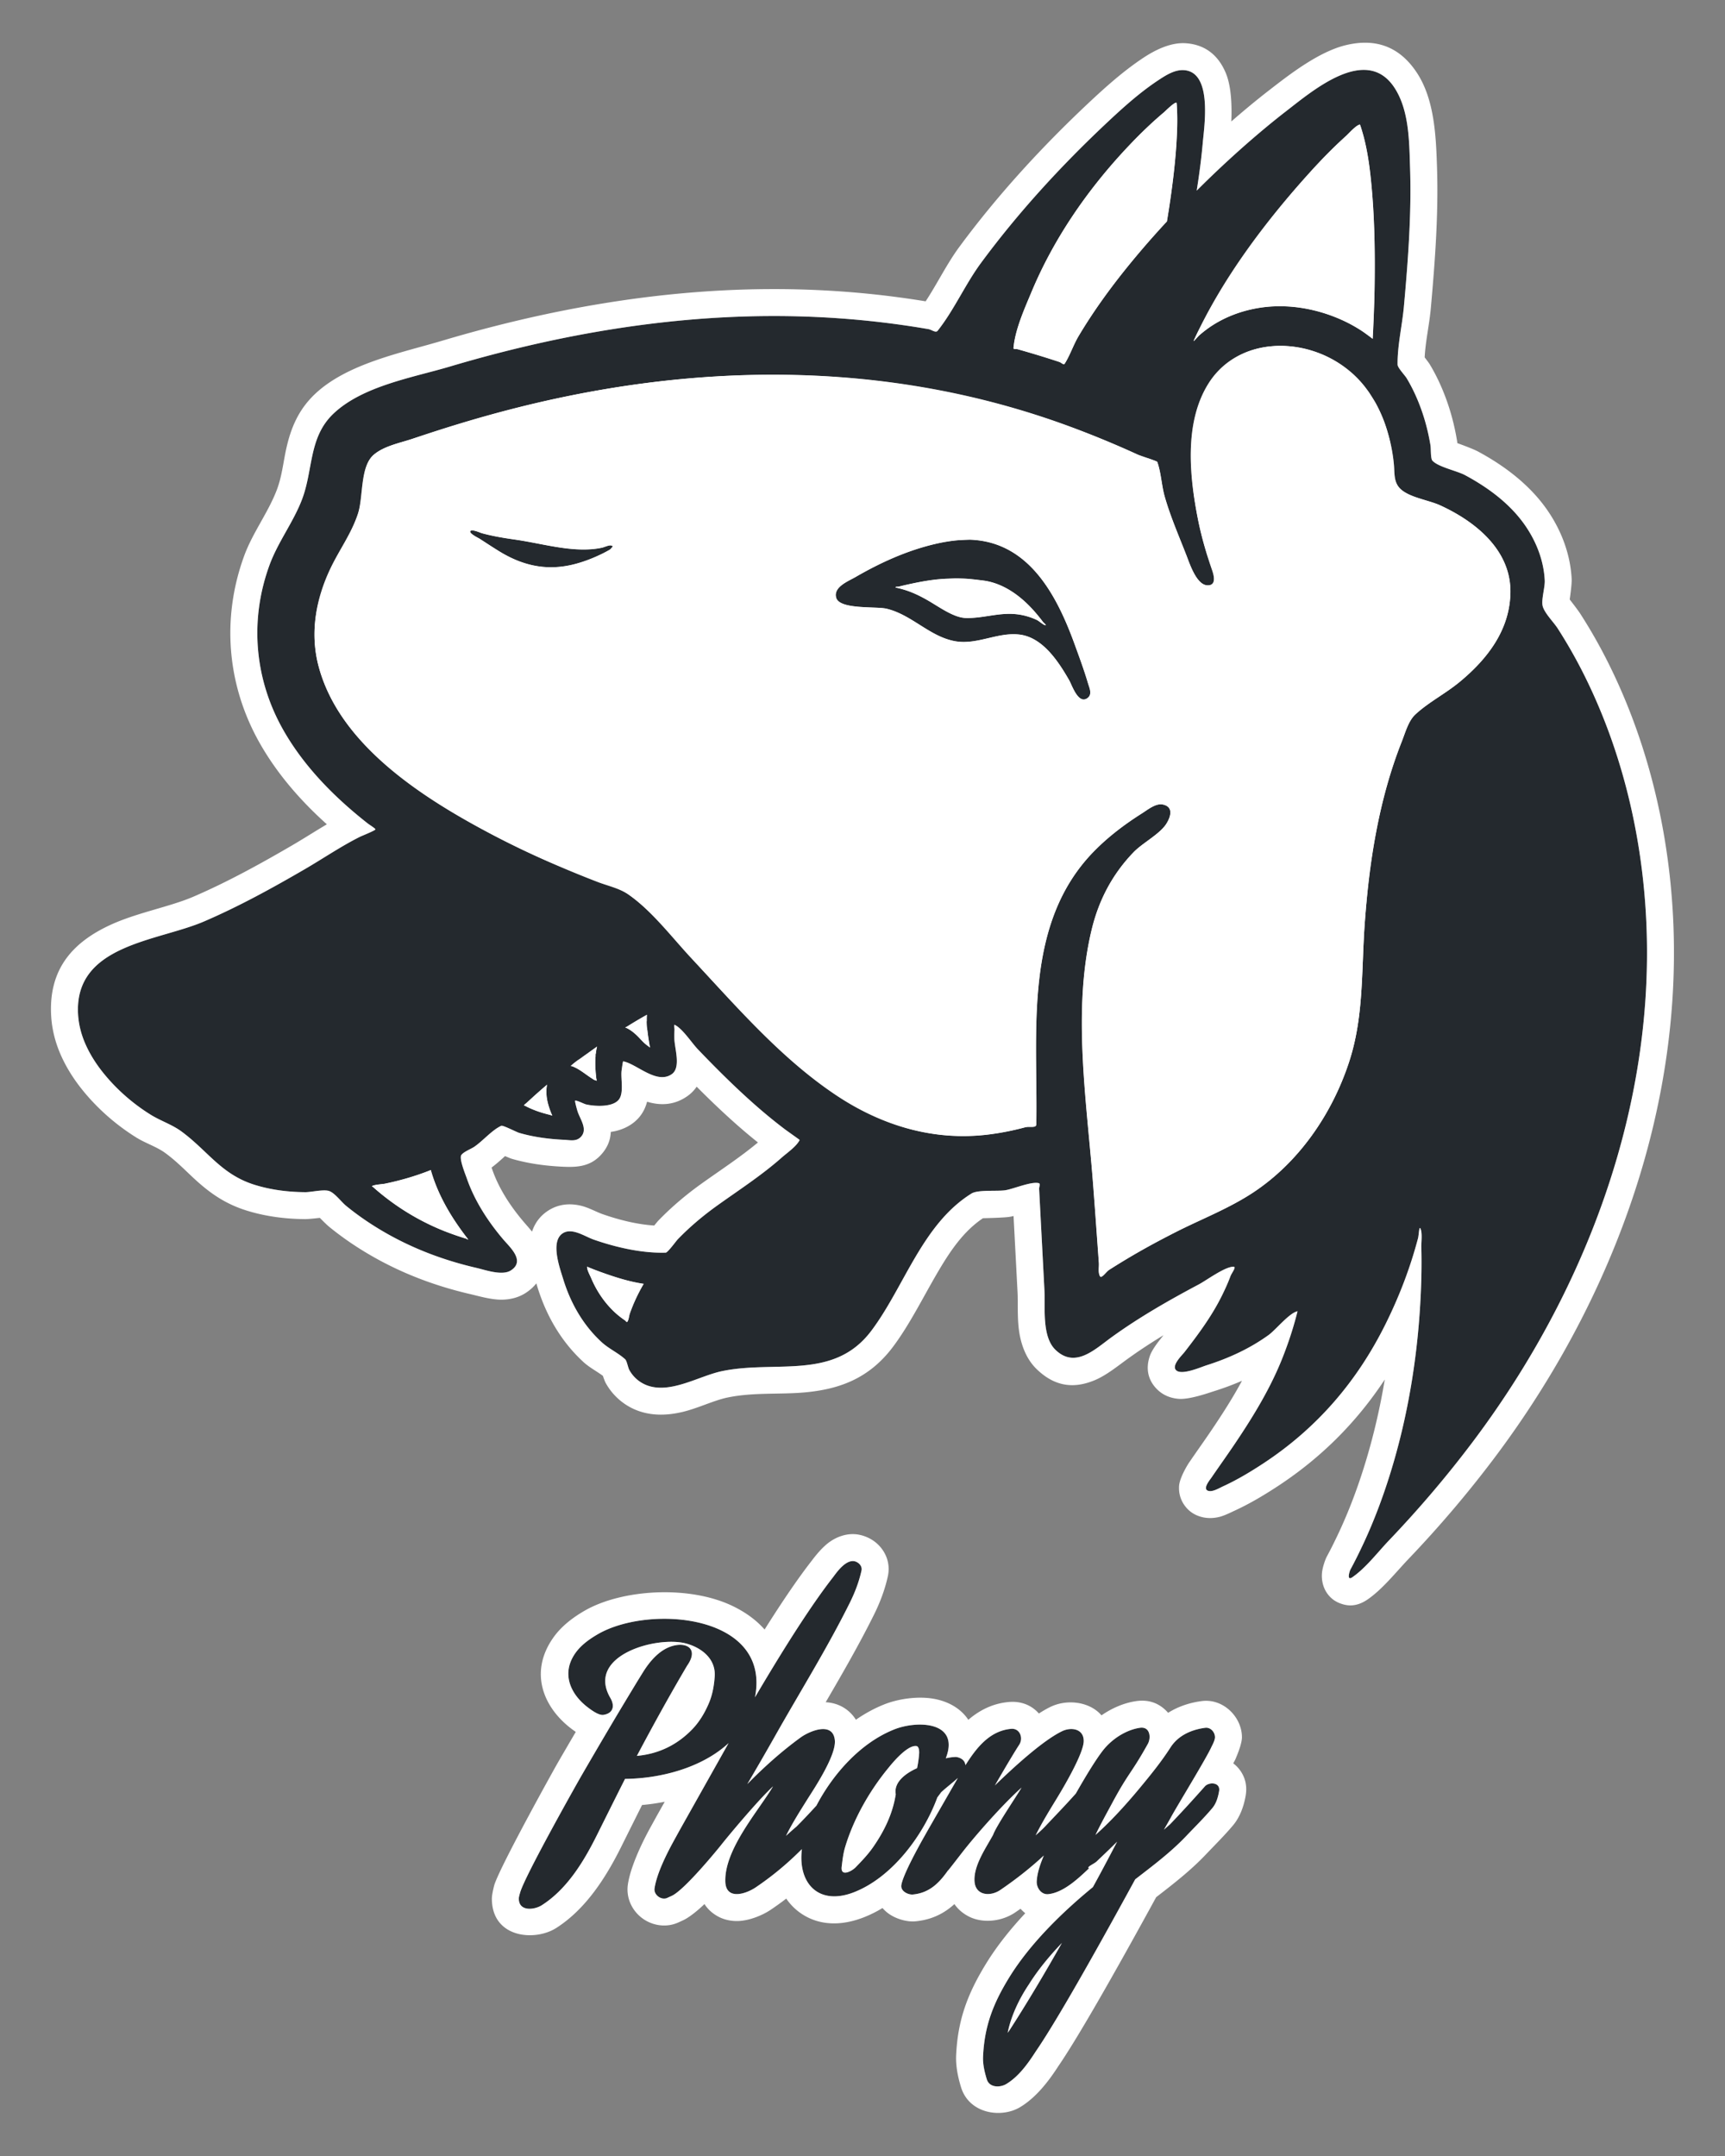 <svg viewBox="0 0 640 800" xmlns="http://www.w3.org/2000/svg" fill-rule="evenodd" clip-rule="evenodd" stroke-linejoin="round" stroke-miterlimit="2">
  <rect x="0" y="0" width="640" height="800" fill="#808080" stroke="none"/>
  <style>
    .foreground { fill: #24292e; }
    .background { fill: #fff; }

    @media (prefers-color-scheme: dark) {
      .foreground { fill: #0d1117; }
      .background { fill: #c9d1d9; }
    }
  </style>
  <path class="foreground" d="M280.114 629.788c6.013-30.797-39.115-34.484-58.224-23.453-3.12 1.801-6.203 3.988-8.309 6.911-5.549 7.7-1.883 15.486 4.601 20.361 1.167.877 3.956 2.987 5.727 2.702 3.628-.583 4.268-3.304 2.542-6.272-9.23-15.864 17.501-23.204 28.294-20.155 5.598 1.581 10.831 5.636 10.422 12.106-.215 3.391-.824 6.835-2.148 9.965-1.494 3.53-3.51 6.945-6.173 9.702-5.641 5.843-12.533 9.159-20.551 9.878 6.562-12.39 12.778-23.556 18.633-33.468 4.858-6.911-1.18-9.323-7.074-6.714-3.972 1.759-7.107 5.59-9.331 9.199 0 0-1.873 3.01-2.79 4.528-2.853 4.72-5.711 9.437-8.52 14.184a2258.293 2258.293 0 00-11.679 19.952c-.855 1.457-21.126 37.36-22.586 43.154 0 0-.457 1.397-.457 2.12 0 4.929 5.803 4.196 8.508 2.473 9.574-6.101 15.824-16.634 20.71-26.513 5.583-11.216 8.981-18.007 10.195-20.373 13.189-.127 28.481-4.104 38.41-13.276l-18.017 32.066-2.294 4.17c-2.548 4.632-6.356 12.13-7.159 17.68-.351 2.425 2.569 4.498 4.682 3.531l1.631-.747c4.771-2.08 17.6-17.895 18.446-18.971 2.354-2.994 13.504-16.419 19.21-21.69-5.352 9.032-17.988 23.212-17.714 35.236.163 7.17 7.627 4.711 11.242 2.279a112.31 112.31 0 0014.928-12.043c.733-.701 1.483-1.428 2.249-2.181-1.583 12.715 6.224 21.142 19.387 15.972 14.292-5.613 25.794-21.339 30.863-35.152l1.431-1.925c1.988-1.841 4.174-3.459 6.172-5.289l-10.981 19.109-2.435 4.321c-1.312 2.396-6.941 12.533-7.537 16.292-.37 2.338 2.579 3.666 4.276 3.507 6.3-.591 9.952-4.471 13.304-9.321-1.578 2.265 3.457-4.305 5.155-6.482 4.977-6.378 15.004-17.761 21.859-23.852-2.18 3.67-9.37 14.197-10.573 17.549-2.667 4.883-7.251 11.379-6.879 17.216.339 5.316 5.849 5.754 9.567 3.222 5.675-3.864 11.116-8.116 16.143-12.792-1.251 3.054-2.441 6.249-2.626 9.57-.131 2.366 1.662 5.026 4.276 4.764 5.828-.586 11.587-6.259 15.136-9.588-1.173-.415 1.87-1.643 2.772-2.5 2.568-2.436 5.137-4.872 7.638-7.376-3.635 6.971-6.629 12.585-8.983 16.843-11.322 9.291-23.34 20.962-31.124 33.65-5.92 9.65-9.123 17.981-9.628 29.227-.128 2.852.551 5.722 1.384 8.453.965 3.167 4.954 3.101 7.184 1.77 4.648-2.775 8.122-7.66 10.991-12.126 6.19-9.002 17.477-28.428 33.838-58.268l3.048-5.58c6.536-5.051 13.208-10.043 18.895-16.035 3.274-3.449 6.681-6.784 9.74-10.425 1.445-1.72 2.108-4.048 2.489-6.262.581-3.38-3.756-3.476-5.257-1.786-4.933 5.555-9.243 10.244-12.929 14.068-.717.642-1.475 1.308-2.273 2 1.364-2.366 2.289-4.003 2.777-4.909 2.413-4.383 13.322-22.176 14.946-26.003 0 0 1.214-2.173 1.214-3.366 0-1.872-1.607-3.774-3.642-3.506-5.061.667-9.995 2.801-12.886 7.314-3.347 5.225-7.277 10.065-11.235 14.845-5.988 7.232-11.512 13.098-16.578 17.589 1.933-4.048 4.122-7.968 6.246-11.918 6.142-11.418 6.94-10.664 13.186-21.875l-.031.057c1.28-2.222.948-6.59-2.927-6.012-5.415.807-10.663 4.39-13.911 8.657-2.376 3.121-5.663 8.361-9.853 15.727-3.772 4.233-7.713 8.313-11.607 12.434-1.029 1.089-3.29 3.063-3.29 3.063 2.291-4.626 5.002-9.035 7.692-13.441 1.369-2.244 10.132-16.6 10.132-21.551 0-4.625-4.729-5.234-8.031-3.632-7.383 3.582-18.457 13.864-24.917 20.113 0 0 5.78-10.06 8.917-14.937 1.75-2.428.474-6.352-2.919-6.046-8.042.725-12.98 7.209-16.941 13.494-.07-1.075-.759-2.492-3.097-3.007a2.497 2.497 0 00-.633-.057c-1.082.041-2.266.205-3.553.498 5.351-13.682-10.482-14.162-19.144-10.711-12.548 4.999-22.735 16.574-28.852 28.255-2.889 3.161-5.382 5.783-7.478 7.866l.002-.001c-1.314 1.062-3.803 3.353-3.803 3.353 2.223-4.556 5.472-9.623 7.968-13.615 2.103-3.364 10.692-16.086 10.146-21.824-.678-7.129-9.39-3.461-12.704-1.051-7.081 5.148-13.638 11.041-19.77 17.289a1111.703 1111.703 0 0010.336-17.902c9.282-16.447 19.313-32.501 27.712-49.416 1.88-3.787 3.417-7.796 4.319-11.928.421-1.926-1.619-3.542-3.261-3.506-3.135.07-6.09 4.397-7.309 6.007-7.408 9.496-17.061 24.341-28.948 44.538zm93.751 124.496c1.253-6.3 4.307-12.666 7.871-17.966l.045-.07c3.062-4.897 7.13-9.993 12.199-15.295-6.815 12.053-13.251 22.783-19.31 32.191l-.805 1.14zm-33.624-98.19c-3.63 1.61-8.766 4.927-7.902 9.681-1.133 7.253-4.281 13.695-8.438 19.669-1.873 2.693-4.164 5.079-6.446 7.435-1.371 1.417-5.655 3.748-5.179-.213.293-2.445.569-4.917 1.275-7.276 3.154-10.534 9.085-20.923 16.049-29.379.635-.772 6.712-8.544 10.362-8.132 1.152.131 1.082 2.367 1.051 2.782a38.835 38.835 0 01-.772 5.433z" fill-rule="nonzero" />
  <path class="background" d="M213.622 642.635c-2.263 3.85-4.511 7.708-6.746 11.574-.849 1.448-20.99 37.627-23.465 45.172-.183.685-.92 3.549-.92 5.107 0 14.606 15.867 16.013 23.881 10.906 11.095-7.069 18.628-19.047 24.292-30.495a6402.217 6402.217 0 017.552-15.136 80.928 80.928 0 008.399-1.201l-3.036 5.405-2.338 4.248c-3.024 5.498-7.341 14.48-8.294 21.068-.713 4.929 1.517 9.671 5.38 12.519 3.87 2.853 9.057 3.506 13.36 1.537l1.632-.747c1.814-.789 4.858-3.004 8.051-6.074 1.144 1.804 2.622 3.113 4.162 4.097 2.352 1.503 5.202 2.285 8.332 2.192 4.084-.121 8.924-2.048 12.059-4.157a114.507 114.507 0 005.785-4.156 21.003 21.003 0 003.296 3.771c5.729 5.141 14.464 7.501 25.557 3.144a44.789 44.789 0 006.859-3.419c.319.368.661.722 1.024 1.061 3.04 2.843 7.864 4.18 11.183 3.869 6.042-.567 10.633-2.897 14.478-6.393 1.406 2.056 3.282 3.555 5.346 4.61 4.877 2.494 11.909 2.098 17.304-1.575l1.872-1.298a14.57 14.57 0 001.762 1.652c-5.502 5.885-10.543 12.185-14.553 18.721-6.883 11.218-10.508 20.935-11.095 34.008-.178 3.981.646 8.005 1.808 11.817 3.014 9.892 14.91 11.599 21.875 7.442 5.904-3.524 10.543-9.509 14.201-15.185 6.292-9.178 17.741-28.84 34.271-58.988l2.051-3.754c6.399-4.94 12.818-9.928 18.377-15.785 3.413-3.595 6.953-7.08 10.143-10.875 2.564-3.052 4.013-7.072 4.688-11.001.697-4.05-.41-7.081-2.007-9.345a11.874 11.874 0 00-2.587-2.656c.556-1.033.974-1.864 1.208-2.415l-.473.966s2.482-5.372 2.482-8.241c0-7.44-6.864-14.486-14.948-13.421-4.424.584-8.721 1.994-12.442 4.355-.36-.43-.747-.833-1.16-1.209-2.439-2.222-5.877-3.855-10.792-3.122-4.48.668-8.91 2.591-12.77 5.266a12.624 12.624 0 00-.489-.539c-4.303-4.481-12.278-5.595-18.499-2.576-1.316.638-2.741 1.465-4.236 2.434-2.527-2.899-6.371-4.703-11.216-4.266-5.925.534-10.835 3.052-14.967 6.602l-.416-.605c-2.782-3.816-7.358-6.426-12.962-7.286-5.748-.883-12.684.127-17.826 2.175-3.675 1.464-7.19 3.397-10.505 5.689a13.664 13.664 0 00-2.07-2.58c-2.317-2.275-5.282-3.603-8.707-3.893l-.428-.028c6.23-10.696 12.422-21.415 17.924-32.497 2.244-4.52 4.056-9.311 5.133-14.241.988-4.526-.564-8.804-3.677-11.813-2.617-2.529-6.332-3.896-9.576-3.824-2.792.062-5.624 1.018-8.196 2.796-2.938 2.032-5.565 5.456-6.83 7.127-4.861 6.237-10.685 14.731-17.447 25.477-3.081-3.506-7.027-6.347-11.543-8.568-16.312-8.022-41.422-6.381-55.243 1.596-4.33 2.5-8.498 5.669-11.422 9.725-9.265 12.857-4.121 26.062 6.705 34.201.382.287.877.647 1.449 1.035zm202.993.655c-2.996 1.61-5.666 3.925-7.615 6.486-2.376 3.121-5.663 8.361-9.853 15.727-3.772 4.233-7.713 8.313-11.607 12.434-1.029 1.089-3.29 3.063-3.29 3.063 2.291-4.626 5.002-9.035 7.692-13.441 1.369-2.244 10.132-16.6 10.132-21.551 0-4.625-4.729-5.234-8.031-3.632-7.383 3.582-18.457 13.864-24.917 20.113 0 0 5.78-10.06 8.917-14.937 1.75-2.428.474-6.352-2.919-6.046-8.042.725-12.98 7.209-16.941 13.494-.07-1.075-.759-2.492-3.097-3.007a2.497 2.497 0 00-.633-.057c-1.082.041-2.266.205-3.553.498 5.351-13.682-10.482-14.162-19.144-10.711-12.548 4.999-22.735 16.574-28.852 28.255-2.889 3.161-5.382 5.783-7.478 7.866l.002-.001c-1.314 1.062-3.803 3.353-3.803 3.353 2.223-4.556 5.472-9.623 7.968-13.615 2.103-3.364 10.692-16.086 10.146-21.824-.678-7.129-9.39-3.461-12.704-1.051-7.081 5.148-13.638 11.041-19.77 17.289a1111.703 1111.703 0 0010.336-17.902c9.282-16.447 19.313-32.501 27.712-49.416 1.88-3.787 3.417-7.796 4.319-11.928.421-1.926-1.619-3.542-3.261-3.506-3.135.07-6.09 4.397-7.309 6.007-7.408 9.496-17.061 24.341-28.948 44.538 6.013-30.797-39.115-34.484-58.224-23.453-3.12 1.801-6.203 3.988-8.309 6.911-5.549 7.7-1.883 15.486 4.601 20.361 1.167.877 3.956 2.987 5.727 2.702 3.628-.583 4.268-3.304 2.542-6.272-9.23-15.864 17.501-23.204 28.294-20.155 5.598 1.581 10.831 5.636 10.422 12.106-.215 3.391-.824 6.835-2.148 9.965-1.494 3.53-3.51 6.945-6.173 9.702-5.641 5.843-12.533 9.159-20.551 9.878 6.562-12.39 12.778-23.556 18.633-33.468 4.858-6.911-1.18-9.323-7.074-6.714-3.972 1.759-7.107 5.59-9.331 9.199 0 0-1.873 3.01-2.79 4.528-2.853 4.72-5.711 9.437-8.52 14.184a2258.293 2258.293 0 00-11.679 19.952c-.855 1.457-21.126 37.36-22.586 43.154 0 0-.457 1.397-.457 2.12 0 4.929 5.803 4.196 8.508 2.473 9.574-6.101 15.824-16.634 20.71-26.513 5.583-11.216 8.981-18.007 10.195-20.373 13.189-.127 28.481-4.104 38.41-13.276l-18.017 32.066-2.294 4.17c-2.548 4.632-6.356 12.13-7.159 17.68-.351 2.425 2.569 4.498 4.682 3.531l1.631-.747c4.771-2.08 17.6-17.895 18.446-18.971 2.354-2.994 13.504-16.419 19.21-21.69-5.352 9.032-17.988 23.212-17.714 35.236.163 7.17 7.627 4.711 11.242 2.279a112.31 112.31 0 0014.928-12.043c.733-.701 1.483-1.428 2.249-2.181-1.583 12.715 6.224 21.142 19.387 15.972 14.292-5.613 25.794-21.339 30.863-35.152l1.431-1.925c1.988-1.841 4.174-3.459 6.172-5.289l-10.981 19.109-2.435 4.321c-1.312 2.396-6.941 12.533-7.537 16.292-.37 2.338 2.579 3.666 4.276 3.507 6.3-.591 9.952-4.471 13.304-9.321-1.578 2.265 3.457-4.305 5.155-6.482 4.977-6.378 15.004-17.761 21.859-23.852-2.18 3.67-9.37 14.197-10.573 17.549-2.667 4.883-7.251 11.379-6.879 17.216.339 5.316 5.849 5.754 9.567 3.222 5.675-3.864 11.116-8.116 16.143-12.792-1.251 3.054-2.441 6.249-2.626 9.57-.131 2.366 1.662 5.026 4.276 4.764 5.828-.586 11.587-6.259 15.136-9.588-1.173-.415 1.87-1.643 2.772-2.5 2.568-2.436 5.137-4.872 7.638-7.376-3.635 6.971-6.629 12.585-8.983 16.843-11.322 9.291-23.34 20.962-31.124 33.65-5.92 9.65-9.123 17.981-9.628 29.227-.128 2.852.551 5.722 1.384 8.453.965 3.167 4.954 3.101 7.184 1.77 4.648-2.775 8.122-7.66 10.991-12.126 6.19-9.002 17.477-28.428 33.838-58.268l3.048-5.58c6.536-5.051 13.208-10.043 18.895-16.035 3.274-3.449 6.681-6.784 9.74-10.425 1.445-1.72 2.108-4.048 2.489-6.262.581-3.38-3.756-3.476-5.257-1.786-4.933 5.555-9.243 10.244-12.929 14.068-.717.642-1.475 1.308-2.273 2 1.364-2.366 2.289-4.003 2.777-4.909 2.413-4.383 13.322-22.176 14.946-26.003 0 0 1.214-2.173 1.214-3.366 0-1.872-1.607-3.774-3.642-3.506-5.061.667-9.995 2.801-12.886 7.314-3.347 5.225-7.277 10.065-11.235 14.845-5.988 7.232-11.512 13.098-16.578 17.589 1.933-4.048 4.122-7.968 6.246-11.918 4.252-7.905 5.943-9.975 8.653-14.221.997-1.562 1.612-2.599 1.612-2.599l.813-1.364.998-1.723 1.09-1.933c1.267-2.227.925-6.566-2.938-5.99-1.613.24-3.212.727-4.744 1.409-.405.18-.605.28-.605.28l-.576.28s-.05.03-.371.202zm-42.75 110.994c1.253-6.3 4.307-12.666 7.871-17.966l.045-.07c3.062-4.897 7.13-9.993 12.199-15.295-6.815 12.053-13.251 22.783-19.31 32.191l-.805 1.14zm-33.624-98.19c-3.63 1.61-8.766 4.927-7.902 9.681-1.133 7.253-4.281 13.695-8.438 19.669-1.873 2.693-4.164 5.079-6.446 7.435-1.371 1.417-5.655 3.748-5.179-.213.293-2.445.569-4.917 1.275-7.276 3.154-10.534 9.085-20.923 16.049-29.379.635-.772 6.712-8.544 10.362-8.132 1.152.131 1.082 2.367 1.051 2.782a38.835 38.835 0 01-.772 5.433zm85.608-8.985l-.011.022.031-.057-.02.035zM238.815 476.379s-.545.947-.808 1.425a68.096 68.096 0 00-1.744 3.375 61.443 61.443 0 00-2.585 6.23c-.27.772-.428 2.516-.964 3.085-.225.239-.55-.357-.822-.542a52.903 52.903 0 01-.77-.538 30.228 30.228 0 01-3.497-2.901c-3.587-3.467-6.386-7.7-8.313-12.29-.473-1.126-1.572-3.015-1.484-4.198.01-.127.236.1.354.148a271.208 271.208 0 002.316.928c1.4.544 2.81 1.05 4.226 1.548 4.597 1.61 9.263 3.006 14.091 3.73zm285.515-210.12s-2.19 3.918-3.054 5.983a158.551 158.551 0 00-4.59 12.434c-4.05 12.52-6.674 25.466-8.413 38.5-2.399 17.983-1.163 36.299-3.798 54.172-3.766 25.554-17.686 50.71-39.495 65.124-11.888 7.857-25.66 12.816-38.167 19.646a258.92 258.92 0 00-12.236 7.15 251.733 251.733 0 00-4.038 2.553c-.836.539-2.074 2.534-2.496 1.634-.7-1.493-.24-3.29-.36-4.934-.746-10.166-1.444-20.35-2.243-30.513-2.354-29.915-7.599-63.467-.393-93.164 2.656-10.943 7.677-20.478 15.518-28.62 3.342-3.471 9.763-6.721 12.19-10.603 1.515-2.426 2.846-6.256-1.386-7.104-2.566-.515-5.586 1.969-7.632 3.264-6.376 4.034-12.392 8.567-17.695 13.95-26.559 26.966-20.928 67.195-21.555 101.538 0 .03-4.455 1.114-4.877 1.223-5.135 1.333-10.37 2.308-15.658 2.779-44.313 3.949-75.739-31.641-103.222-61.184-8.453-9.085-17.329-21.09-27.634-28.218-8.164-5.647-20.342-8.068-29.486-12.085-7.188-3.158-14.28-6.548-21.225-10.213-28.193-14.878-68.947-41.02-65.58-78.458 1.457-16.193 12.457-27.56 16.631-42.574 1.592-5.73.484-15.3 4.99-19.59 4.593-4.375 12.984-5.606 18.737-7.506 14.494-4.788 29.176-9.005 44.047-12.46 69.353-16.11 140.7-13.404 206.99 13.67a355.38 355.38 0 0115.842 6.919c1.701.793 4.693.05 5.328 1.817 1.421 3.954 1.588 8.773 2.761 12.883 2.148 7.522 5.301 14.696 8.121 21.968 1.142 2.942 3.67 10.733 7.641 10.942 5.584.293.371-9.896-.186-11.705-3.982-12.946-6.227-26.7-5.578-40.27.926-19.37 11.72-37.126 32.993-36.987 4.133.027 8.264.79 12.186 2.076 14.837 4.864 24.457 17.509 28.154 32.336 1.243 4.987.337 13.954 3.372 17.943 2.926 3.845 11.107 4.932 15.477 6.928 12.522 5.72 25.177 15.586 26.034 30.39.886 15.307-8.937 27.312-20.222 36.308-3.414 2.722-6.964 5.267-10.532 7.78-1.848 1.302-5.26 4.278-5.26 4.278zm-364.492 167.89c1.892 6.71 5.051 12.987 8.876 18.8a104.993 104.993 0 004.032 5.686c.17.225.937 1.203.936 1.203-.067.269-.532-.156-.797-.236a105.607 105.607 0 01-8.018-2.789c-7.577-3.002-14.793-7.116-21.264-12.067a90.032 90.032 0 01-5.212-4.299c-.123-.11-.503-.238-.367-.33.867-.581 3.804-.7 4.768-.897a104.44 104.44 0 009.941-2.552 98.15 98.15 0 004.516-1.524c.566-.207.878-.324 1.44-.541.384-.15 1.15-.454 1.15-.454zm43.132-31.676c-.515 2.624-.184 5.32.586 7.864.233.772.497 1.534.79 2.285.087.222.298.73.393.953.044.104.247.295.135.31-.293.045-.577-.133-.866-.202a56.225 56.225 0 01-1.886-.496 38.738 38.738 0 01-5.553-1.991 32.487 32.487 0 01-1.835-.903c-.108-.057-.387-.073-.32-.176.26-.405.706-.653 1.06-.98.545-.503 1.091-1.007 1.64-1.507a194.78 194.78 0 015.856-5.157zm18.55-14.133c-.035.138-.07.276-.1.415a21.87 21.87 0 00-.23 1.207 26.394 26.394 0 00-.28 2.806c-.099 1.917-.018 3.845.154 5.756.03.32.128 1.263.166 1.592.034.289.196.588.108.865-.037.116-.233-.072-.348-.111-.298-.101-.618-.16-.886-.325-.037-.023.085.036.13.034.053-.003-.09-.062-.136-.091-.32-.208-.643-.41-.96-.62-1.078-.713-2.109-1.493-3.178-2.22-.832-.566-1.717-1.118-2.629-1.551-.365-.173-.733-.34-1.116-.47-.142-.048-.542-.025-.432-.128 1.854-1.722 4.15-3.145 6.202-4.631a387.628 387.628 0 012.951-2.116l.584-.412zm18.501-11.806c-.012.138-.023.276-.032.415a25.554 25.554 0 00-.017 2.487c.08 1.837.29 3.658.551 5.476a99.338 99.338 0 00.555 3.333c.025.133.206.356.078.399-.16.053-.283-.188-.423-.284a20 20 0 01-.933-.68c-1.268-.993-2.32-2.306-3.478-3.42-.867-.834-1.8-1.616-2.829-2.245a10.68 10.68 0 00-1.038-.561c-.13-.062-.408-.027-.399-.172.01-.168.284-.181.426-.27a158.634 158.634 0 017.539-4.478zm119.793-176.275c21.773.705 32.173 20.37 38.832 38.66 1.757 4.828 3.553 9.66 5.007 14.592.498 1.686 1.667 4.035-.07 5.422-3.465 2.763-5.843-4.685-6.887-6.508-3.917-6.838-9.744-15.848-18.307-16.948-8.209-1.054-15.835 3.932-24.063 2.44-9.447-1.712-16.058-9.848-25.45-12.065-3.827-.902-17.285.384-18.615-4.006-1.216-4.015 4.467-6.171 7.193-7.75 9.302-5.388 19.19-9.867 29.697-12.294 2.663-.615 5.333-1.073 8.056-1.32 1.531-.137 4.607-.223 4.607-.223zm39.733 57.164c.002.01.008.04.008.03 0-.012-.005-.024-.008-.035v.005zm-44.5-42.797s-1.08.009-1.62.03c-1.252.05-2.502.078-3.752.166-3.914.278-7.764.954-11.597 1.776-1.564.336-3.122.683-4.67 1.083-.394.102-1.123-.09-1.178.312 0 .007 1.256.292 1.333.312a37.17 37.17 0 013.015.886c2.803.959 5.443 2.3 7.998 3.79 4.06 2.366 9.287 6.177 13.638 6.328 6.235.217 12.256-2.046 18.56-1.43a23.65 23.65 0 018.003 2.223c.706.34 2.411 1.895 3.091 1.895.517 0-.608-.835-.917-1.25-.36-.481-.73-.956-1.104-1.427-1.468-1.855-3.043-3.635-4.744-5.28-4.517-4.363-10.11-7.875-16.445-8.648-2.034-.248-4.04-.507-6.088-.65-1.173-.08-3.524-.116-3.524-.116zm93.904-2.316c.023.023.047.047.074.066.092.06.088.064.178.129.025.018-.098-.078-.069-.065.045.02.073.067.118.086.037.016-.12-.046-.094-.076.027-.031.067.087.103.066.034-.02-.066-.044-.096-.07-.014-.012.062.039.047.027-.027-.021-.058-.036-.085-.058-.029-.023-.03-.018-.062-.04-.01-.008.052.024.04.017-.052-.03-.053-.027-.103-.06a.258.258 0 00-.05-.022zm-221.576-9.627s-.702 1.032-1.226 1.329c-.802.454-1.61.897-2.436 1.307-3.19 1.584-6.492 2.909-9.93 3.85-10.37 2.842-19.513.958-28.61-4.638-2.473-1.521-4.892-3.13-7.336-4.698-.225-.144-3.736-1.847-3.362-2.693.421-.955 3.76.562 4.251.698 4.1 1.129 8.253 1.8 12.456 2.4 7.865 1.127 16.122 3.423 24.047 3.644 2.724.076 5.432-.07 8.101-.647.858-.186 2.35-.911 3.228-.852.29.019.561.164.817.3zM432.95 82.16s-1.235 1.335-1.847 2.007a354.96 354.96 0 00-2.962 3.283 324.763 324.763 0 00-9.62 11.307c-6.683 8.242-12.928 16.862-18.358 25.985-1.918 3.222-3.194 7.188-5.159 10.227-.373.578-1.303-.437-1.956-.654a342.044 342.044 0 00-7.2-2.293 362.272 362.272 0 00-8.308-2.437c-.507-.142-1.568.105-1.524-.42.58-6.857 4.08-14.593 6.7-20.865 8.06-19.303 20.123-36.958 34.288-52.288 4.645-5.026 9.512-9.852 14.748-14.263.77-.647 3.787-3.776 4.734-3.652.136.018.203 2.596.21 2.72.135 2.527.106 5.066.015 7.593-.406 11.318-1.917 22.587-3.76 33.75zm76.338 43.568s-2.65-2.024-4.045-2.94a54.335 54.335 0 00-7.954-4.31c-9.086-3.995-19.382-5.784-29.252-4.365-6.337.91-12.45 3.008-17.884 6.423-1.782 1.119-3.455 2.389-5.05 3.759-.757.65-2.149 3.042-2.19 2.045-.056-1.347 1.75-3.524 2.395-4.763a237.472 237.472 0 018.46-14.863c10.157-16.477 22.042-32.064 35.341-46.132 3.46-3.66 7.01-7.253 10.79-10.583 1.02-.898 3.224-3.437 4.611-3.806.166-.045 1.254 3.84 1.394 4.368 1.353 5.095 2.117 10.318 2.67 15.553 1.394 13.23 1.618 26.62 1.434 39.91-.057 4.1-.199 8.202-.367 12.3-.029.693-.153 3.5-.186 4.2a878.5 878.5 0 01-.167 3.204zm-6.104-82.244c.003.003.006.007.011.008.002 0 0-.005-.002-.007a.026.026 0 00-.01-.007c-.003 0 0 .004.001.006zm-.006-.004c0-.001 0-.002-.002-.003-.016-.01-.06-.043-.049-.028.012.016.033.024.051.03zm-.003-.015l.01.008c-.01-.024-.018-.053-.04-.07-.018-.011.017.043.03.062zm-.009-.004c0-.006-.004-.013-.009-.016-.045-.028-.167-.123-.14-.077.03.05.094.073.15.093zm-.492-.546c-.026-.061-.082-.187-.135-.147-.053.04.167.098.13.152-.039.054-.128-.206-.138-.141-.01.068.145.088.135.156-.01.063-.16-.196-.138-.136.027.067.127.089.146.158.017.06-.162-.188-.138-.13.03.068.126.092.151.16.008.023.017.017.028.038.028.055-.178-.17-.143-.12.045.067.13.1.174.166.02.027.023.023.043.05.024.032.03.026.055.056.038.044-.184-.145-.142-.104.063.062.147.1.206.167.04.043-.189-.138-.145-.1.07.062.155.103.222.167.041.04-.19-.13-.147-.093.072.062.16.102.231.164.043.039-.193-.124-.147-.09.075.057.164.218.235.157.07-.06-.093-.158-.147-.232-.025-.035.087.146.061.112-.068-.085-.12-.183-.186-.27-.028-.037.102.156.071.12-.066-.076-.114-.168-.18-.245-.033-.038.115.162.08.127-.043-.041-.037-.046-.084-.08-.032-.024-.024-.034-.06-.051-.062-.028-.07-.127-.132-.155-.056-.025.171.163.112.147-.066-.018-.068-.144-.135-.153-.063-.01.07.108.117.15zm-66.826-8.019l.003.001c-.004-.012 0-.033-.013-.035-.012 0 .004.024.01.034zm-.01-.02c-.006-.034-.013-.072-.039-.093-.025-.02.025.061.037.091l.005.01.002.003c-.008-.023-.015-.047-.025-.069-.009-.018.013.038.02.057zm-.009-.015a1.4 1.4 0 00-.058-.106c.018.04.02.11.063.116.04.006-.03-.077-.049-.114-.016-.034.063.137.044.104-.022-.038-.035-.08-.053-.12-.018-.037.09.116.05.111-.043-.007-.077-.15-.059-.113.02.042.041.082.062.122z" />
  <path class="foreground" d="M443.994 70.732s1.42-1.412 2.132-2.113A391.644 391.644 0 01459.94 55.66a357.265 357.265 0 019.404-8.113 282.914 282.914 0 017.923-6.363c9.991-7.722 29.703-24.58 40.12-8.602 5.492 8.424 5.453 20.088 5.77 29.757.558 17.128-.748 34.28-2.28 51.327-.636 7.077-2.449 14.584-2.352 21.66.015 1.108 2.716 3.944 3.35 4.995 2.251 3.73 4.06 7.726 5.514 11.828 1.518 4.28 2.621 8.71 3.354 13.192.184 1.128-.013 4.81.708 5.594 2.193 2.385 9.063 3.73 12.168 5.403 8.712 4.694 17.002 10.84 22.578 19.142 3.965 5.903 6.576 12.758 6.924 19.9.13 2.638-1.46 7.513-.69 9.789.91 2.688 3.974 5.646 5.533 8.072a183.499 183.499 0 019.801 17.252c9.626 19.275 16.144 40.072 19.78 61.29 13.631 79.569-13.454 159.92-61.215 223.337-9.587 12.73-19.939 24.87-30.94 36.399-4.244 4.445-8.615 10.253-13.643 13.723-2.275 1.57-.976-2.365-.76-2.762 1.75-3.223 3.37-6.516 4.92-9.84 3.891-8.344 7.128-16.998 9.862-25.787 6.753-21.71 10.367-44.435 11.373-67.13.25-5.633.345-11.281.191-16.92-.05-1.831.458-5.225-.324-6.933-.512-1.118-.583 2.39-.897 3.58a160.832 160.832 0 01-2.43 8.3c-2.593 8.057-5.82 15.893-9.579 23.474-10.563 21.31-25.393 38.626-45.324 51.745-4.805 3.163-9.782 6.152-15.018 8.552-1.403.642-3.793 2.127-5.412 1.69-2.379-.64.544-4.088 1.124-4.938 2.815-4.12 5.721-8.175 8.511-12.312 6.933-10.28 13.445-20.907 17.98-32.485 1.46-3.728 2.787-7.51 3.92-11.35.38-1.285.743-2.574 1.083-3.871.01-.035.444-1.706.432-1.704-3.038.6-8.116 6.928-10.732 8.818-6.977 5.04-14.809 8.629-22.998 11.226-2.147.682-9.314 3.866-11.326 1.827-1.765-1.788 2.184-5.505 3.1-6.684 5.16-6.651 10.168-13.406 13.906-20.977 1.17-2.37 2.267-4.773 3.186-7.251.425-1.144 2.334-3.486 1.113-3.488-3.234-.005-9.957 5.02-12.893 6.579-11.2 5.95-22.279 12.282-32.553 19.743-6.07 4.408-13.368 11.569-20.649 4.48-5.07-4.935-3.723-15.771-4.037-21.732-.163-3.09-.322-6.18-.484-9.27l-1.04-19.832-.46-8.836c-.037-.708.572-1.933-.11-2.124-2.696-.751-9.457 2.15-12.414 2.614-3 .47-10.155-.277-12.576 1.229-18.262 11.356-24.944 34.696-37.172 50.94-13.963 18.552-35.41 10.792-55.407 14.964-8.55 1.783-19.27 8.69-28.08 5.16a12.552 12.552 0 01-6.313-5.64c-.46-.852-.887-3.355-1.504-3.918-2.586-2.364-6.045-3.897-8.695-6.323-6.919-6.335-11.579-14.53-14.31-23.455-1.252-4.09-4.855-13.894-.185-16.961 3.425-2.25 8.178 1.162 11.513 2.326 8.348 2.912 17.986 5.109 26.716 4.84.752-.022 3.9-4.368 4.461-4.948 4.473-4.625 9.403-8.778 14.632-12.522 8.045-5.761 16.483-11.212 23.915-17.786 1.918-1.697 5.54-4.176 6.68-6.56.023-.047-4.844-3.483-5.2-3.751-4.523-3.4-8.874-7.032-13.083-10.813-6.752-6.065-13.174-12.484-19.448-19.04-2.373-2.48-5.62-7.597-8.556-9.076-.527-.265-.113 1.174-.145 1.763a44.479 44.479 0 00-.047 3.387c.08 3.576 2.525 10.653-.953 13.104-5.634 3.97-13.095-3.884-18.05-4.742-.125-.022-.578 3.337-.6 3.553-.33 3 .963 8.279-1.066 10.71-2.372 2.844-8.896 2.452-12.108 1.708-.783-.182-3.417-1.574-4.035-1.38-.225.072.698 3.338.828 3.77.905 3.018 4.037 6.852 1.244 9.714-1.72 1.763-3.976 1.134-6.145 1.034-5.619-.257-11.282-.99-16.69-2.565-.978-.285-6.022-2.905-6.637-2.63-3.43 1.54-6.845 5.622-10.028 7.784-1.226.834-3.948 1.85-4.795 3.054-.922 1.309 1.52 7.215 1.99 8.58 2.864 8.323 7.855 16.034 13.533 22.715 2.543 2.99 8.294 8.007 2.857 11.526-3.225 2.086-9.444-.162-12.875-.957-11.705-2.711-22.946-6.902-33.399-12.858-5.213-2.97-10.19-6.326-14.838-10.126-1.815-1.484-4.055-4.587-6.15-5.455-1.988-.823-6.775.38-9.023.364-6.342-.045-12.709-.83-18.777-2.721-12.392-3.861-17.29-12.522-27.12-19.776-3.52-2.597-7.774-3.947-11.484-6.254-6.494-4.038-12.426-9.21-17.265-15.136-2.909-3.561-5.418-7.465-7.196-11.715-1.384-3.308-2.252-6.817-2.457-10.4-1.484-25.897 29.458-27.028 46.672-34.423 12.88-5.533 25.373-12.4 37.478-19.442 6.816-3.967 13.386-8.473 20.446-12.003.701-.35 5.69-2.323 5.73-2.752.027-.3-2.423-1.853-2.73-2.094a168.398 168.398 0 01-7.626-6.337c-9.264-8.176-17.642-17.563-23.776-28.335-10.764-18.9-12.65-40.792-5.189-61.248 3.148-8.63 8.862-15.944 12.085-24.412 4.213-11.071 2.397-23.091 11.725-31.888 10.898-10.278 29.443-13.34 43.181-17.43 38.145-11.354 77.734-18.424 117.6-18.72 16-.118 32.011.863 47.87 3 4.032.545 8.057 1.158 12.066 1.855 1.13.197 2.671 1.502 3.383.604 6.074-7.65 10.248-17.26 16.111-25.207 13.79-18.692 29.746-36.081 46.668-51.974 5.968-5.607 12.172-11.199 19.015-15.738 2.743-1.82 6.123-4.022 9.58-3.792 10.667.707 7.537 20.74 6.993 26.923a229.363 229.363 0 01-.749 7.122 274.385 274.385 0 01-.915 6.822 455.04 455.04 0 01-.589 3.84zM238.815 476.379s-.545.947-.808 1.425a68.096 68.096 0 00-1.744 3.375 61.443 61.443 0 00-2.585 6.23c-.27.772-.428 2.516-.964 3.085-.225.239-.55-.357-.822-.542a52.903 52.903 0 01-.77-.538 30.228 30.228 0 01-3.497-2.901c-3.587-3.467-6.386-7.7-8.313-12.29-.473-1.126-1.572-3.015-1.484-4.198.01-.127.236.1.354.148a271.208 271.208 0 002.316.928c1.4.544 2.81 1.05 4.226 1.548 4.597 1.61 9.263 3.006 14.091 3.73zm269.041-330.901s1.837 2.8 2.64 4.267a51.923 51.923 0 013.9 9.18c1.395 4.394 2.361 8.943 2.768 13.537.284 3.214-.124 6.555 2.457 8.988 3.368 3.176 10.423 4.104 14.69 6.053 13.098 5.984 26.311 16.618 26.08 32.31-.207 13.927-8.509 24.695-18.808 33.206-5.194 4.292-11.594 7.548-16.486 12.096-2.616 2.43-3.786 6.956-5.068 10.199-8.487 21.476-12.067 44.628-13.71 67.552-1.262 17.603-.277 34.624-5.897 51.558-6.329 19.068-18.555 36.887-35.442 48.048-9.06 5.988-19.378 9.907-29.025 14.832-6.218 3.175-12.348 6.5-18.33 10.102a267.22 267.22 0 00-6.079 3.768c-1.174.75-2.91 3.542-3.503 2.28-.7-1.492-.24-3.29-.36-4.933-.746-10.166-1.444-20.35-2.243-30.513-2.354-29.915-7.599-63.467-.393-93.164 2.656-10.943 7.677-20.478 15.518-28.62 3.342-3.471 9.763-6.721 12.19-10.603 1.515-2.426 2.846-6.256-1.386-7.104-2.566-.515-5.586 1.969-7.632 3.264-6.376 4.034-12.392 8.567-17.695 13.95-26.559 26.966-20.928 67.195-21.555 101.538-.025 1.404-2.73.653-4.088 1.016-4.465 1.196-9.004 2.11-13.593 2.68-20.342 2.529-39.633-3.27-56.558-14.554-20.566-13.714-37.04-32.97-53.774-50.892-7.185-7.694-14.669-17.625-23.378-23.65-3.297-2.28-7.694-3.198-11.372-4.617a422.559 422.559 0 01-19.958-8.288 324.394 324.394 0 01-19.38-9.393c-25.129-13.26-56.623-33.02-64.28-62.741-3.137-12.172-.86-24.671 4.478-35.871 3.337-7.003 7.71-12.847 10.18-20.202 2.112-6.291.706-17.674 5.964-22.076 3.87-3.24 9.802-4.328 14.412-5.888 10.842-3.671 21.787-7.055 32.85-10.001 69.766-18.58 142.572-19.794 210.872 5.458a364.086 364.086 0 0125.328 10.466c.767.35 7.074 2.38 7.18 2.673 1.421 3.954 1.588 8.773 2.761 12.883 2.148 7.522 5.301 14.696 8.121 21.968 1.142 2.942 3.67 10.733 7.641 10.942 3.666.192 2.406-3.91 1.762-5.775-2.103-6.094-3.916-12.28-5.172-18.607-3.168-15.958-5.224-35.91 3.825-50.413 8.61-13.8 25.863-16.925 40.436-11.594a40.309 40.309 0 0113.7 8.398 38.523 38.523 0 013.734 4.044c.585.728 1.678 2.243 1.678 2.243zm-348.018 288.67c1.892 6.712 5.051 12.988 8.876 18.802a104.993 104.993 0 004.032 5.685c.17.225.937 1.203.936 1.203-.067.269-.532-.156-.797-.236a105.607 105.607 0 01-8.018-2.789c-7.577-3.002-14.793-7.116-21.264-12.067a90.032 90.032 0 01-5.212-4.299c-.123-.11-.503-.238-.367-.33.867-.581 3.804-.7 4.768-.897a104.44 104.44 0 009.941-2.552 98.15 98.15 0 004.516-1.524c.566-.207.878-.324 1.44-.541.384-.15 1.15-.454 1.15-.454zm43.132-31.675c-.515 2.624-.184 5.32.586 7.864.233.772.497 1.534.79 2.285.087.222.298.73.393.953.044.104.247.295.135.31-.293.045-.577-.133-.866-.202a56.225 56.225 0 01-1.886-.496 38.738 38.738 0 01-5.553-1.991 32.487 32.487 0 01-1.835-.903c-.108-.057-.387-.073-.32-.176.26-.405.706-.653 1.06-.98.545-.503 1.091-1.007 1.64-1.507a194.78 194.78 0 015.856-5.157zm18.55-14.133c-.035.138-.07.276-.1.415a21.87 21.87 0 00-.23 1.207 26.394 26.394 0 00-.28 2.806c-.099 1.917-.018 3.845.154 5.756.03.32.128 1.263.166 1.592.034.289.196.588.108.865-.037.116-.233-.072-.348-.111-.298-.101-.618-.16-.886-.325-.037-.023.085.036.13.034.053-.003-.09-.062-.136-.091-.32-.208-.643-.41-.96-.62-1.078-.713-2.109-1.493-3.178-2.22-.832-.566-1.717-1.118-2.629-1.551-.365-.173-.733-.34-1.116-.47-.142-.048-.542-.025-.432-.128 1.854-1.722 4.15-3.145 6.202-4.631a387.628 387.628 0 012.951-2.116l.584-.412zm18.501-11.806c-.012.138-.023.276-.032.415a25.554 25.554 0 00-.017 2.487c.08 1.837.29 3.658.551 5.476a99.338 99.338 0 00.555 3.333c.025.133.206.356.078.399-.16.053-.283-.188-.423-.284a20 20 0 01-.933-.68c-1.268-.993-2.32-2.306-3.478-3.42-.867-.834-1.8-1.616-2.829-2.245a10.68 10.68 0 00-1.038-.561c-.13-.062-.408-.027-.399-.172.01-.168.284-.181.426-.27a158.634 158.634 0 017.539-4.478zm119.793-176.275c21.773.705 32.173 20.37 38.832 38.66 1.757 4.828 3.553 9.66 5.007 14.592.498 1.686 1.667 4.035-.07 5.422-3.465 2.763-5.843-4.685-6.887-6.508-3.917-6.838-9.744-15.848-18.307-16.948-8.209-1.054-15.835 3.932-24.063 2.44-9.447-1.712-16.058-9.848-25.45-12.065-3.827-.902-17.285.384-18.615-4.006-1.216-4.015 4.467-6.171 7.193-7.75 9.302-5.388 19.19-9.867 29.697-12.294 2.663-.615 5.333-1.073 8.056-1.32 1.531-.137 4.607-.223 4.607-.223zm-4.768 14.367s-1.08.009-1.62.03c-1.25.05-2.5.078-3.75.166-3.915.278-7.765.954-11.598 1.776-1.564.336-3.122.683-4.67 1.083-.394.102-1.123-.09-1.178.312 0 .007 1.256.292 1.333.312a37.17 37.17 0 013.015.886c2.803.959 5.443 2.3 7.998 3.79 4.06 2.366 9.287 6.177 13.638 6.328 6.235.217 12.256-2.046 18.56-1.43a23.65 23.65 0 018.003 2.223c.706.34 2.411 1.895 3.091 1.895.517 0-.608-.835-.917-1.25-.36-.481-.73-.956-1.104-1.427-1.468-1.855-3.043-3.635-4.744-5.28-4.517-4.363-10.11-7.875-16.445-8.648-2.034-.248-4.04-.507-6.088-.65-1.173-.08-3.524-.116-3.524-.116zm-127.67-11.943s-.703 1.032-1.227 1.329c-.802.454-1.61.897-2.436 1.307-3.19 1.584-6.492 2.909-9.93 3.85-10.37 2.842-19.513.958-28.61-4.638-2.473-1.521-4.892-3.13-7.336-4.698-.225-.144-3.736-1.847-3.362-2.693.421-.955 3.76.562 4.251.698 4.1 1.129 8.253 1.8 12.456 2.4 7.865 1.127 16.122 3.423 24.047 3.644 2.724.076 5.432-.07 8.101-.647.858-.186 2.35-.911 3.228-.852.29.019.561.164.817.3zM432.948 82.16s-1.235 1.335-1.847 2.007a354.96 354.96 0 00-2.962 3.283 324.763 324.763 0 00-9.62 11.307c-6.683 8.242-12.928 16.862-18.358 25.985-1.918 3.222-3.194 7.188-5.159 10.227-.373.578-1.303-.437-1.956-.654a342.044 342.044 0 00-7.2-2.293 362.272 362.272 0 00-8.308-2.437c-.507-.142-1.568.105-1.524-.42.58-6.857 4.08-14.593 6.7-20.865 8.06-19.303 20.123-36.958 34.288-52.288 4.645-5.026 9.512-9.852 14.748-14.263.77-.647 3.787-3.776 4.734-3.652.136.018.203 2.596.21 2.72.161 3.022.092 6.06-.042 9.08-.309 6.966-1.046 13.916-1.975 20.825a370.88 370.88 0 01-1.09 7.489c-.205 1.318-.639 3.949-.639 3.949zm76.338 43.568s-2.65-2.024-4.045-2.94a54.397 54.397 0 00-8.822-4.68c-9.324-3.91-19.793-5.505-29.806-3.777-5.985 1.032-11.756 3.162-16.869 6.463-1.632 1.054-3.17 2.236-4.643 3.5-.757.652-2.607 2.953-2.19 2.046 10.524-22.91 26.483-44.06 43.331-62.663 4.158-4.593 8.506-9.03 13.103-13.184 1.157-1.046 3.56-3.874 5.163-4.3.166-.045 1.254 3.84 1.394 4.368 1.353 5.095 2.117 10.318 2.67 15.553 1.394 13.23 1.618 26.62 1.434 39.91-.057 4.1-.199 8.202-.367 12.3-.029.693-.153 3.5-.186 4.2a878.5 878.5 0 01-.167 3.204z" />
  <path class="background" d="M456.84 45.067c.234-5.913.012-12.988-2.032-17.914-2.68-6.466-7.49-10.616-14.893-11.106-5.596-.37-11.327 2.491-15.769 5.437-7.309 4.848-13.959 10.794-20.333 16.781-17.36 16.306-33.723 34.15-47.87 53.328-4.643 6.294-8.198 13.653-12.519 20.218a330.97 330.97 0 00-9.657-1.443c-16.325-2.202-32.809-3.212-49.28-3.09-40.806.302-81.334 7.513-120.379 19.136-15.09 4.492-35.218 8.448-47.189 19.738-6.268 5.91-9.01 12.79-10.674 20.165-1.137 5.039-1.602 10.359-3.536 15.44-3.239 8.512-8.969 15.87-12.133 24.543-8.483 23.253-6.342 48.14 5.893 69.624 6.446 11.318 15.13 21.263 24.798 29.94-4.42 2.62-8.753 5.412-13.182 7.989-11.757 6.84-23.885 13.522-36.396 18.897-8.67 3.725-20.79 5.893-30.564 10.37-13.453 6.162-23.172 15.859-22.144 33.812.27 4.716 1.395 9.336 3.216 13.689 2.15 5.138 5.158 9.874 8.676 14.18 5.531 6.773 12.307 12.687 19.73 17.303 3.486 2.168 7.518 3.368 10.825 5.808 4.652 3.432 8.11 7.227 11.897 10.59 5 4.442 10.447 8.276 18.188 10.688 7.007 2.183 14.355 3.12 21.68 3.173 1.095.008 3.736-.266 5.475-.464 1.056 1.076 2.595 2.607 3.438 3.296 5.081 4.154 10.52 7.827 16.22 11.074 11.296 6.437 23.44 10.98 36.091 13.91 2.98.69 7.685 2.085 11.592 2.079 3.435-.005 6.511-.875 8.972-2.467 1.724-1.116 3.028-2.328 4.006-3.59l.402 1.327c3.254 10.634 8.875 20.355 17.12 27.903 2.154 1.973 4.841 3.356 7.161 5.073.34.979.751 2.1.99 2.543 2.47 4.574 6.571 8.24 11.392 10.172 5.428 2.176 11.318 2.099 17.287.663 5.711-1.374 11.513-4.264 16.556-5.316 9.626-2.008 19.607-1.055 28.857-1.922 12.33-1.155 23.538-4.913 32.498-16.817 6.328-8.407 11.27-18.622 16.944-28.233 4.446-7.531 9.31-14.735 16.496-19.565 1.737-.037 7.87-.193 9.864-.505a20.02 20.02 0 001.488-.312l1.004 19.133c.162 3.09.321 6.182.484 9.274.202 3.839-.172 9.56.62 14.67.845 5.457 2.94 10.306 6.427 13.7 7.296 7.103 14.601 7.054 21.6 4.138 4.178-1.741 8.27-5.055 11.901-7.692 4.393-3.19 8.941-6.163 13.584-8.983l-.12.156c-1 1.29-3.977 4.765-4.935 7.547-1.628 4.726-.66 8.969 2.62 12.292 1.924 1.95 4.648 3.36 8.157 3.609 4.04.285 10.945-2.178 13.31-2.93a103.907 103.907 0 0010.097-3.77c-3.339 6.207-7.154 12.166-11.097 18.013-2.78 4.12-5.675 8.16-8.478 12.264-.908 1.329-3.585 5.893-3.764 8.77-.168 2.715.57 5.105 1.987 7.115 1.27 1.799 3.166 3.504 6.31 4.35 1.975.532 4.235.58 6.581.009 1.967-.478 4.163-1.608 5.597-2.265 5.697-2.611 11.122-5.848 16.351-9.29 16.138-10.623 29.18-23.794 39.49-39.438-1.8 10.828-4.293 21.537-7.548 31.999-2.6 8.36-5.674 16.594-9.376 24.53-1.464 3.14-2.994 6.252-4.647 9.296-.303.558-1.493 3.52-1.716 5.907-.27 2.893.536 5.36 1.476 6.93 1.304 2.18 3.155 3.663 5.477 4.477 1.96.688 5.44 1.592 9.994-1.551 5.556-3.835 10.506-10.136 15.195-15.05 11.27-11.808 21.874-24.245 31.695-37.286 49.396-65.586 77.181-148.75 63.082-231.041-3.8-22.182-10.625-43.92-20.688-64.07a193.842 193.842 0 00-10.335-18.191c-.89-1.385-2.966-4.08-3.992-5.396.281-1.946.805-5.887.725-7.545-.437-8.96-3.638-17.584-8.61-24.988-6.482-9.65-16.013-16.915-26.137-22.37-1.54-.83-5.158-2.201-7.677-3.115a10.12 10.12 0 00-.074-.693c-.829-5.07-2.08-10.077-3.798-14.92-1.679-4.736-3.778-9.345-6.376-13.652-.266-.44-1.137-1.6-1.864-2.547.295-5.965 1.734-12.16 2.263-18.046 1.57-17.453 2.886-35.014 2.313-52.55-.37-11.376-.924-24.98-7.386-34.892-7.014-10.758-16.496-12.765-26.469-10.357-10.186 2.46-21.272 11.198-28.144 16.51a294.495 294.495 0 00-8.202 6.585 340.36 340.36 0 00-6.11 5.209zm-12.846 25.665s1.42-1.412 2.132-2.113A391.644 391.644 0 01459.94 55.66a357.265 357.265 0 019.404-8.113 282.914 282.914 0 017.923-6.363c9.991-7.722 29.703-24.58 40.12-8.602 5.492 8.424 5.453 20.088 5.77 29.757.558 17.128-.748 34.28-2.28 51.327-.636 7.077-2.449 14.584-2.352 21.66.015 1.108 2.716 3.944 3.35 4.995 2.251 3.73 4.06 7.726 5.514 11.828 1.518 4.28 2.621 8.71 3.354 13.192.184 1.128-.013 4.81.708 5.594 2.193 2.385 9.063 3.73 12.168 5.403 8.712 4.694 17.002 10.84 22.578 19.142 3.965 5.903 6.576 12.758 6.924 19.9.13 2.638-1.46 7.513-.69 9.789.91 2.688 3.974 5.646 5.533 8.072a183.499 183.499 0 019.801 17.252c9.626 19.275 16.144 40.072 19.78 61.29 13.631 79.569-13.454 159.92-61.215 223.337-9.587 12.73-19.939 24.87-30.94 36.399-4.244 4.445-8.615 10.253-13.643 13.723-2.275 1.57-.976-2.365-.76-2.762 1.75-3.223 3.37-6.516 4.92-9.84 3.891-8.344 7.128-16.998 9.862-25.787 6.753-21.71 10.367-44.435 11.373-67.13.25-5.633.345-11.281.191-16.92-.05-1.831.458-5.225-.324-6.933-.512-1.118-.583 2.39-.897 3.58a160.832 160.832 0 01-2.43 8.3c-2.593 8.057-5.82 15.893-9.579 23.474-10.563 21.31-25.393 38.626-45.324 51.745-4.805 3.163-9.782 6.152-15.018 8.552-1.403.642-3.793 2.127-5.412 1.69-2.379-.64.544-4.088 1.124-4.938 2.815-4.12 5.721-8.175 8.511-12.312 6.933-10.28 13.445-20.907 17.98-32.485 1.46-3.728 2.787-7.51 3.92-11.35.38-1.285.743-2.574 1.083-3.871.01-.035.444-1.706.432-1.704-3.038.6-8.116 6.928-10.732 8.818-6.977 5.04-14.809 8.629-22.998 11.226-2.147.682-9.314 3.866-11.326 1.827-1.765-1.788 2.184-5.505 3.1-6.684 5.16-6.651 10.168-13.406 13.906-20.977 1.17-2.37 2.267-4.773 3.186-7.251.425-1.144 2.334-3.486 1.113-3.488-3.234-.005-9.957 5.02-12.893 6.579-11.2 5.95-22.279 12.282-32.553 19.743-6.07 4.408-13.368 11.569-20.649 4.48-5.07-4.935-3.723-15.771-4.037-21.732-.163-3.09-.322-6.18-.484-9.27l-1.04-19.832-.46-8.836c-.037-.708.572-1.933-.11-2.124-2.696-.751-9.457 2.15-12.414 2.614-3 .47-10.155-.277-12.576 1.229-18.262 11.356-24.944 34.696-37.172 50.94-13.963 18.552-35.41 10.792-55.407 14.964-8.55 1.783-19.27 8.69-28.08 5.16a12.552 12.552 0 01-6.313-5.64c-.46-.852-.887-3.355-1.504-3.918-2.586-2.364-6.045-3.897-8.695-6.323-6.919-6.335-11.579-14.53-14.31-23.455-1.252-4.09-4.855-13.894-.185-16.961 3.425-2.25 8.178 1.162 11.513 2.326 8.348 2.912 17.986 5.109 26.716 4.84.752-.022 3.9-4.368 4.461-4.948 4.473-4.625 9.403-8.778 14.632-12.522 8.045-5.761 16.483-11.212 23.915-17.786 1.918-1.697 5.54-4.176 6.68-6.56.023-.047-4.844-3.483-5.2-3.751-4.523-3.4-8.874-7.032-13.083-10.813-6.752-6.065-13.174-12.484-19.448-19.04-2.373-2.48-5.62-7.597-8.556-9.076-.527-.265-.113 1.174-.145 1.763a44.479 44.479 0 00-.047 3.387c.08 3.576 2.525 10.653-.953 13.104-5.634 3.97-13.095-3.884-18.05-4.742-.125-.022-.578 3.337-.6 3.553-.33 3 .963 8.279-1.066 10.71-2.372 2.844-8.896 2.452-12.108 1.708-.783-.182-3.417-1.574-4.035-1.38-.225.072.698 3.338.828 3.77.905 3.018 4.037 6.852 1.244 9.714-1.72 1.763-3.976 1.134-6.145 1.034-5.619-.257-11.282-.99-16.69-2.565-.978-.285-6.022-2.905-6.637-2.63-3.43 1.54-6.845 5.622-10.028 7.784-1.226.834-3.948 1.85-4.795 3.054-.922 1.309 1.52 7.215 1.99 8.58 2.864 8.323 7.855 16.034 13.533 22.715 2.543 2.99 8.294 8.007 2.857 11.526-3.225 2.086-9.444-.162-12.875-.957-11.705-2.711-22.946-6.902-33.399-12.858-5.213-2.97-10.19-6.326-14.838-10.126-1.815-1.484-4.055-4.587-6.15-5.455-1.988-.823-6.775.38-9.023.364-6.342-.045-12.709-.83-18.777-2.721-12.392-3.861-17.29-12.522-27.12-19.776-3.52-2.597-7.774-3.947-11.484-6.254-6.494-4.038-12.426-9.21-17.265-15.136-2.909-3.561-5.418-7.465-7.196-11.715-1.384-3.308-2.252-6.817-2.457-10.4-1.484-25.897 29.458-27.028 46.672-34.423 12.88-5.533 25.373-12.4 37.478-19.442 6.816-3.967 13.386-8.473 20.446-12.003.701-.35 5.69-2.323 5.73-2.752.027-.3-2.423-1.853-2.73-2.094a168.398 168.398 0 01-7.626-6.337c-9.264-8.176-17.642-17.563-23.776-28.335-10.764-18.9-12.65-40.792-5.189-61.248 3.148-8.63 8.862-15.944 12.085-24.412 4.213-11.071 2.397-23.091 11.725-31.888 10.898-10.278 29.443-13.34 43.181-17.43 38.145-11.354 77.734-18.424 117.6-18.72 16-.118 32.011.863 47.87 3 4.032.545 8.057 1.158 12.066 1.855 1.13.197 2.671 1.502 3.383.604 6.074-7.65 10.248-17.26 16.111-25.207 13.79-18.692 29.746-36.081 46.668-51.974 5.968-5.607 12.172-11.199 19.015-15.738 2.743-1.82 6.123-4.022 9.58-3.792 10.667.707 7.537 20.74 6.993 26.923a229.363 229.363 0 01-.749 7.122 274.385 274.385 0 01-.915 6.822 455.04 455.04 0 01-.589 3.84zM238.815 476.379s-.545.947-.808 1.425a68.096 68.096 0 00-1.744 3.375 61.443 61.443 0 00-2.585 6.23c-.27.772-.428 2.516-.964 3.085-.225.239-.55-.357-.822-.542a52.903 52.903 0 01-.77-.538 30.228 30.228 0 01-3.497-2.901c-3.587-3.467-6.386-7.7-8.313-12.29-.473-1.126-1.572-3.015-1.484-4.198.01-.127.236.1.354.148a271.208 271.208 0 002.316.928c1.4.544 2.81 1.05 4.226 1.548 4.597 1.61 9.263 3.006 14.091 3.73zm269.041-330.901s1.837 2.8 2.64 4.267a51.923 51.923 0 013.9 9.18c1.395 4.394 2.361 8.943 2.768 13.537.284 3.214-.124 6.555 2.457 8.988 3.368 3.176 10.423 4.104 14.69 6.053 13.098 5.984 26.311 16.618 26.08 32.31-.207 13.927-8.509 24.695-18.808 33.206-5.194 4.292-11.594 7.548-16.486 12.096-2.616 2.43-3.786 6.956-5.068 10.199-8.487 21.476-12.067 44.628-13.71 67.552-1.262 17.603-.277 34.624-5.897 51.558-6.329 19.068-18.555 36.887-35.442 48.048-9.06 5.988-19.378 9.907-29.025 14.832-6.218 3.175-12.348 6.5-18.33 10.102a267.22 267.22 0 00-6.079 3.768c-1.174.75-2.91 3.542-3.503 2.28-.7-1.492-.24-3.29-.36-4.933-.746-10.166-1.444-20.35-2.243-30.513-2.354-29.915-7.599-63.467-.393-93.164 2.656-10.943 7.677-20.478 15.518-28.62 3.342-3.471 9.763-6.721 12.19-10.603 1.515-2.426 2.846-6.256-1.386-7.104-2.566-.515-5.586 1.969-7.632 3.264-6.376 4.034-12.392 8.567-17.695 13.95-26.559 26.966-20.928 67.195-21.555 101.538-.025 1.404-2.73.653-4.088 1.016-4.465 1.196-9.004 2.11-13.593 2.68-20.342 2.529-39.633-3.27-56.558-14.554-20.566-13.714-37.04-32.97-53.774-50.892-7.185-7.694-14.669-17.625-23.378-23.65-3.297-2.28-7.694-3.198-11.372-4.617a422.559 422.559 0 01-19.958-8.288 324.394 324.394 0 01-19.38-9.393c-25.129-13.26-56.623-33.02-64.28-62.741-3.137-12.172-.86-24.671 4.478-35.871 3.337-7.003 7.71-12.847 10.18-20.202 2.112-6.291.706-17.674 5.964-22.076 3.87-3.24 9.802-4.328 14.412-5.888 10.842-3.671 21.787-7.055 32.85-10.001 69.766-18.58 142.572-19.794 210.872 5.458a364.086 364.086 0 0125.328 10.466c.767.35 7.074 2.38 7.18 2.673 1.421 3.954 1.588 8.773 2.761 12.883 2.148 7.522 5.301 14.696 8.121 21.968 1.142 2.942 3.67 10.733 7.641 10.942 3.666.192 2.406-3.91 1.762-5.775-2.103-6.094-3.916-12.28-5.172-18.607-3.168-15.958-5.224-35.91 3.825-50.413 8.61-13.8 25.863-16.925 40.436-11.594a40.309 40.309 0 0113.7 8.398 38.523 38.523 0 013.734 4.044c.585.728 1.678 2.243 1.678 2.243zm-348.018 288.67c1.892 6.712 5.051 12.988 8.876 18.802a104.993 104.993 0 004.032 5.685c.17.225.937 1.203.936 1.203-.067.269-.532-.156-.797-.236a105.607 105.607 0 01-8.018-2.789c-7.577-3.002-14.793-7.116-21.264-12.067a90.032 90.032 0 01-5.212-4.299c-.123-.11-.503-.238-.367-.33.867-.581 3.804-.7 4.768-.897a104.44 104.44 0 009.941-2.552 98.15 98.15 0 004.516-1.524c.566-.207.878-.324 1.44-.541.384-.15 1.15-.454 1.15-.454zm98.64-30.924a13.627 13.627 0 01-3.466 3.514c-4.61 3.249-9.717 3.65-14.934 2.06-.577 2.2-1.555 4.125-2.865 5.695-1.914 2.293-4.68 4.056-8.062 4.993-.808.224-1.662.395-2.539.518-.127 3.132-1.302 6.12-3.992 8.877-3.959 4.057-8.767 4.268-13.759 4.04-6.407-.294-12.86-1.158-19.029-2.954-.325-.094-1.343-.516-2.457-.995l-.825.768c-1.404 1.258-2.804 2.478-4.164 3.48l.228.68c2.463 7.156 6.816 13.748 11.698 19.493.875 1.029 2.001 2.27 3.075 3.612 1.07-3.23 3.05-5.858 5.89-7.723 3.761-2.471 8.044-2.944 12.49-1.83 2.72.68 5.565 2.29 7.805 3.072 5.986 2.088 12.724 3.817 19.158 4.214.696-.85 1.36-1.648 1.538-1.832 4.892-5.058 10.28-9.606 15.998-13.701 6.996-5.01 14.316-9.753 20.94-15.286a212.29 212.29 0 01-9.489-8.054c-4.54-4.08-8.937-8.313-13.239-12.641zm158.347 53.053c-.457-6.353-.917-12.707-1.416-19.053-2.274-28.907-7.607-61.326-.644-90.022 2.23-9.187 6.42-17.205 13.003-24.041 1.724-1.791 4.456-3.442 6.772-5.254 2.797-2.19 5.183-4.568 6.694-6.987 2.993-4.79 3.827-11.762 1.107-16.19-1.573-2.557-4.179-5.05-9.006-6.018-2.419-.485-4.98-.3-7.535.556-2.648.887-5.409 2.796-7.409 4.062-7.023 4.443-13.633 9.455-19.473 15.385-14.942 15.17-21.076 33.964-23.315 53.903-1.733 15.428-1.083 31.543-1.06 46.822a87.595 87.595 0 01-8.97 1.603c-17.915 2.226-34.87-3.014-49.777-12.952-19.926-13.287-35.8-32.034-52.013-49.397-7.646-8.187-15.73-18.638-24.999-25.05-3.929-2.717-9.078-4.03-13.46-5.721a412.82 412.82 0 01-19.487-8.093 315.078 315.078 0 01-18.785-9.103c-22.885-12.077-52.289-29.324-59.263-56.392-2.545-9.874-.508-19.99 3.822-29.074 3.515-7.376 8.032-13.575 10.633-21.322 1.038-3.091 1.502-7.165 1.957-11.31.181-1.644.371-3.303.718-4.836.12-.53.423-1.375.541-1.693 2.973-2.262 7.478-2.682 10.886-3.836 10.634-3.6 21.367-6.92 32.217-9.81 67.767-18.047 138.49-19.352 204.831 5.176a354.09 354.09 0 0124.632 10.178c.28.128 1.58.603 2.976 1.104.493 2.712.785 5.555 1.513 8.105 2.232 7.817 5.483 15.283 8.414 22.84 1.064 2.743 3.276 8.529 6.176 11.922 2.917 3.413 6.541 5.193 10.264 5.389 3.443.18 5.88-.797 7.68-1.984 2.806-1.85 4.555-4.573 5.146-7.971.498-2.863-.293-6.768-1.087-9.068-1.955-5.664-3.649-11.412-4.816-17.292-2.71-13.65-5.24-30.768 2.5-43.173 6.035-9.673 18.302-11.232 28.517-7.496a30.354 30.354 0 0110.312 6.319 28.379 28.379 0 012.762 2.996c.362.45.96 1.27 1.226 1.64l.012.017c.383.584 1.543 2.367 2.101 3.387a41.894 41.894 0 013.143 7.409c1.174 3.698 1.995 7.525 2.338 11.392.5 5.64 1.028 11.11 5.558 15.382 2.24 2.112 5.358 3.81 8.871 5.075 2.901 1.044 6.18 1.728 8.524 2.798 9.68 4.422 20.407 11.47 20.235 23.067-.16 10.875-7.136 18.999-15.178 25.645-5.34 4.414-11.894 7.803-16.925 12.48-3.623 3.368-5.784 9.355-7.559 13.848-8.86 22.42-12.669 46.579-14.384 70.512-1.202 16.764-.062 32.996-5.414 49.123-5.636 16.98-16.427 32.917-31.464 42.855-8.75 5.783-18.743 9.513-28.059 14.269-4.925 2.514-9.795 5.122-14.583 7.879zM202.97 402.473c-.515 2.624-.184 5.32.586 7.864.233.772.497 1.534.79 2.285.087.222.298.73.393.953.044.104.247.295.135.31-.293.045-.577-.133-.866-.202a56.225 56.225 0 01-1.886-.496 38.738 38.738 0 01-5.553-1.991 32.487 32.487 0 01-1.835-.903c-.108-.057-.387-.073-.32-.176.26-.405.706-.653 1.06-.98.545-.503 1.091-1.007 1.64-1.507a194.78 194.78 0 015.856-5.157zm-1.948 2.17a7.947 7.947 0 00-.518.235l1.391.82-.406-.505-.467-.55zm19.914-12.312l-.027.437c-.098 1.917-.017 3.845.155 5.756.03.32.128 1.263.166 1.592.034.289.196.588.108.865-.037.116-.233-.072-.348-.111-.298-.101-.618-.16-.886-.325-.037-.023.085.036.13.034.053-.003-.09-.062-.136-.091-.32-.208-.643-.41-.96-.62-1.078-.713-2.109-1.493-3.178-2.22-.832-.566-1.717-1.118-2.629-1.551a13.067 13.067 0 00-.592-.267l1.841-.816 2.21-.948 4.146-1.735zm-8.234 3.485l-.487-.19c-.142-.047-.542-.024-.432-.127 1.854-1.722 4.15-3.145 6.202-4.631a387.628 387.628 0 012.951-2.116l.584-.412c-.035.138-.07.276-.1.415a21.138 21.138 0 00-.377 2.326 3.265 3.265 0 00-.52-.026l.27.297c.105.15.095.128.186.298l.006.018-.033.396-.005.088-1.427-.984c.296-.05.596-.085.9-.111l.103-.002-.058-.064-.413-.385-.406-.01c-.29.017-.57.044-.835.082l.71.49c-2.83.43-5.263 1.746-6.819 4.648zm27.482-13.592c.094.898.21 1.794.34 2.688a99.338 99.338 0 00.554 3.333c.025.133.206.356.078.399-.16.053-.283-.188-.423-.284a20 20 0 01-.933-.68c-1.268-.993-2.32-2.306-3.478-3.42-.867-.834-1.8-1.616-2.829-2.245a10.68 10.68 0 00-1.038-.561c-.13-.062-.408-.027-.399-.172.01-.168.284-.181.426-.27a158.634 158.634 0 017.539-4.478c-.012.138-.023.276-.032.415a22.432 22.432 0 00-.028 2c-.718-.041-1.39.015-1.968.208a10.83 10.83 0 00-1.556.649l3.747 2.418zm119.954-191.96a9.419 9.419 0 00-.606-.001s-3.487.104-5.223.26c-3.18.288-6.299.817-9.408 1.535-11.478 2.65-22.299 7.5-32.46 13.386-2.238 1.296-5.799 3.087-8.038 5.332-3.762 3.77-5.39 8.428-3.712 13.97 1.02 3.367 3.41 6.34 7.483 8.207 2.565 1.175 6.29 1.918 10.182 2.214 3.255.248 6.676.053 8.222.418 4.61 1.088 8.28 4.152 12.245 6.545 4.273 2.58 8.722 4.72 13.72 5.627 4.604.835 9.082.368 13.523-.576 3.668-.78 7.255-2.272 11.05-1.785 1.976.254 3.453 1.715 4.845 3.212 2.485 2.673 4.444 5.97 6.058 8.787.563.984 1.517 3.434 2.754 5.34 1.252 1.93 2.761 3.508 4.286 4.568 2.247 1.56 4.694 2.28 7.217 2.236 2.355-.043 4.937-.711 7.541-2.79 3.434-2.737 4.714-6.171 4.684-9.917-.016-2.04-.722-4.338-1.256-6.151-1.514-5.13-3.374-10.16-5.203-15.183-8.006-21.99-21.724-44.385-47.904-45.234zm-.324 9.995c21.773.705 32.173 20.37 38.832 38.66 1.757 4.828 3.553 9.66 5.007 14.592.498 1.686 1.667 4.035-.07 5.422-3.465 2.763-5.843-4.685-6.887-6.508-3.917-6.838-9.744-15.848-18.307-16.948-8.209-1.054-15.835 3.932-24.063 2.44-9.447-1.712-16.058-9.848-25.45-12.065-3.827-.902-17.285.384-18.615-4.006-1.216-4.015 4.467-6.171 7.193-7.75 9.302-5.388 19.19-9.867 29.697-12.294 2.663-.615 5.333-1.073 8.056-1.32 1.531-.137 4.607-.223 4.607-.223zm-4.768 14.367s-1.08.009-1.62.03c-1.25.05-2.5.078-3.75.166-3.915.278-7.765.954-11.598 1.776-1.564.336-3.122.683-4.67 1.083-.394.102-1.123-.09-1.178.312 0 .007 1.256.292 1.333.312a37.17 37.17 0 013.015.886c2.803.959 5.443 2.3 7.998 3.79 4.06 2.366 9.287 6.177 13.638 6.328 6.235.217 12.256-2.046 18.56-1.43a23.65 23.65 0 018.003 2.223c.706.34 2.411 1.895 3.091 1.895.517 0-.608-.835-.917-1.25-.36-.481-.73-.956-1.104-1.427-1.468-1.855-3.043-3.635-4.744-5.28-4.517-4.363-10.11-7.875-16.445-8.648-2.034-.248-4.04-.507-6.088-.65-1.173-.08-3.524-.116-3.524-.116zm-182.525-6.322c2.47 1.584 4.914 3.207 7.412 4.744 11.595 7.134 23.273 9.388 36.492 5.767 4.061-1.113 7.964-2.668 11.734-4.54.99-.49 1.96-1.02 2.92-1.563 1.84-1.042 4.563-4.401 4.563-4.401a10 10 0 00-3.563-14.452c-1.49-.795-3.169-1.341-4.854-1.454-1.386-.093-4.86.758-6.038 1.06-1.87.404-3.77.474-5.679.42-7.554-.21-15.413-2.472-22.91-3.545-3.783-.541-7.525-1.126-11.214-2.143.137.038.598.189.598.189s-5.694-1.703-7.83-1.514c-4.615.407-7.395 2.987-8.826 6.23-1.009 2.286-1.235 4.796-.34 7.48.45 1.349 1.331 3.016 2.92 4.55 1.075 1.038 3.573 2.558 4.615 3.172zm54.854-5.621s-.702 1.032-1.226 1.329c-.802.454-1.61.897-2.436 1.307-3.19 1.584-6.492 2.909-9.93 3.85-10.37 2.842-19.513.958-28.61-4.638-2.473-1.521-4.892-3.13-7.336-4.698-.225-.144-3.736-1.847-3.362-2.693.421-.955 3.76.562 4.251.698 4.1 1.129 8.253 1.8 12.456 2.4 7.865 1.127 16.122 3.423 24.047 3.644 2.724.076 5.432-.07 8.101-.647.858-.186 2.35-.911 3.228-.852.29.019.561.164.817.3zM432.95 82.16s-1.235 1.335-1.847 2.007a354.96 354.96 0 00-2.962 3.283 324.763 324.763 0 00-9.62 11.307c-6.683 8.242-12.928 16.862-18.358 25.985-1.918 3.222-3.194 7.188-5.159 10.227-.373.578-1.303-.437-1.956-.654a342.044 342.044 0 00-7.2-2.293 362.272 362.272 0 00-8.308-2.437c-.507-.142-1.568.105-1.524-.42.58-6.857 4.08-14.593 6.7-20.865 8.06-19.303 20.123-36.958 34.288-52.288 4.645-5.026 9.512-9.852 14.748-14.263.77-.647 3.787-3.776 4.734-3.652.136.018.203 2.596.21 2.72.161 3.022.092 6.06-.042 9.08-.309 6.966-1.046 13.916-1.975 20.825a370.88 370.88 0 01-1.09 7.489c-.205 1.318-.639 3.949-.639 3.949zm76.338 43.568s-2.65-2.024-4.045-2.94a54.397 54.397 0 00-8.822-4.68c-9.324-3.91-19.793-5.505-29.806-3.777-5.985 1.032-11.756 3.162-16.869 6.463-1.632 1.054-3.17 2.236-4.643 3.5-.757.652-2.607 2.953-2.19 2.046 10.524-22.91 26.483-44.06 43.331-62.663 4.158-4.593 8.506-9.03 13.103-13.184 1.157-1.046 3.56-3.874 5.163-4.3.166-.045 1.254 3.84 1.394 4.368 1.353 5.095 2.117 10.318 2.67 15.553 1.394 13.23 1.618 26.62 1.434 39.91-.057 4.1-.199 8.202-.367 12.3-.029.693-.153 3.5-.186 4.2a878.5 878.5 0 01-.167 3.204zm-83.542-64.425a280.368 280.368 0 01-.978 8.086 365.272 365.272 0 01-1.06 7.288l-.15.923a335.504 335.504 0 00-12.806 14.859c-6.985 8.616-13.506 17.632-19.182 27.168-.599 1.006-1.13 2.089-1.636 3.195l-1.15-.36-.946-.286c1.226-3.496 2.822-6.952 4.104-10.022 7.613-18.227 19.031-34.88 32.407-49.355l1.397-1.496zm72.676 3.998c.072.62.141 1.24.206 1.862 1.354 12.836 1.56 25.829 1.381 38.723l-.054 2.864c-10.355-4.282-21.889-6.094-33.034-4.581 8.033-11.996 17.247-23.302 26.735-33.78a200.64 200.64 0 014.766-5.088z" />
</svg>
